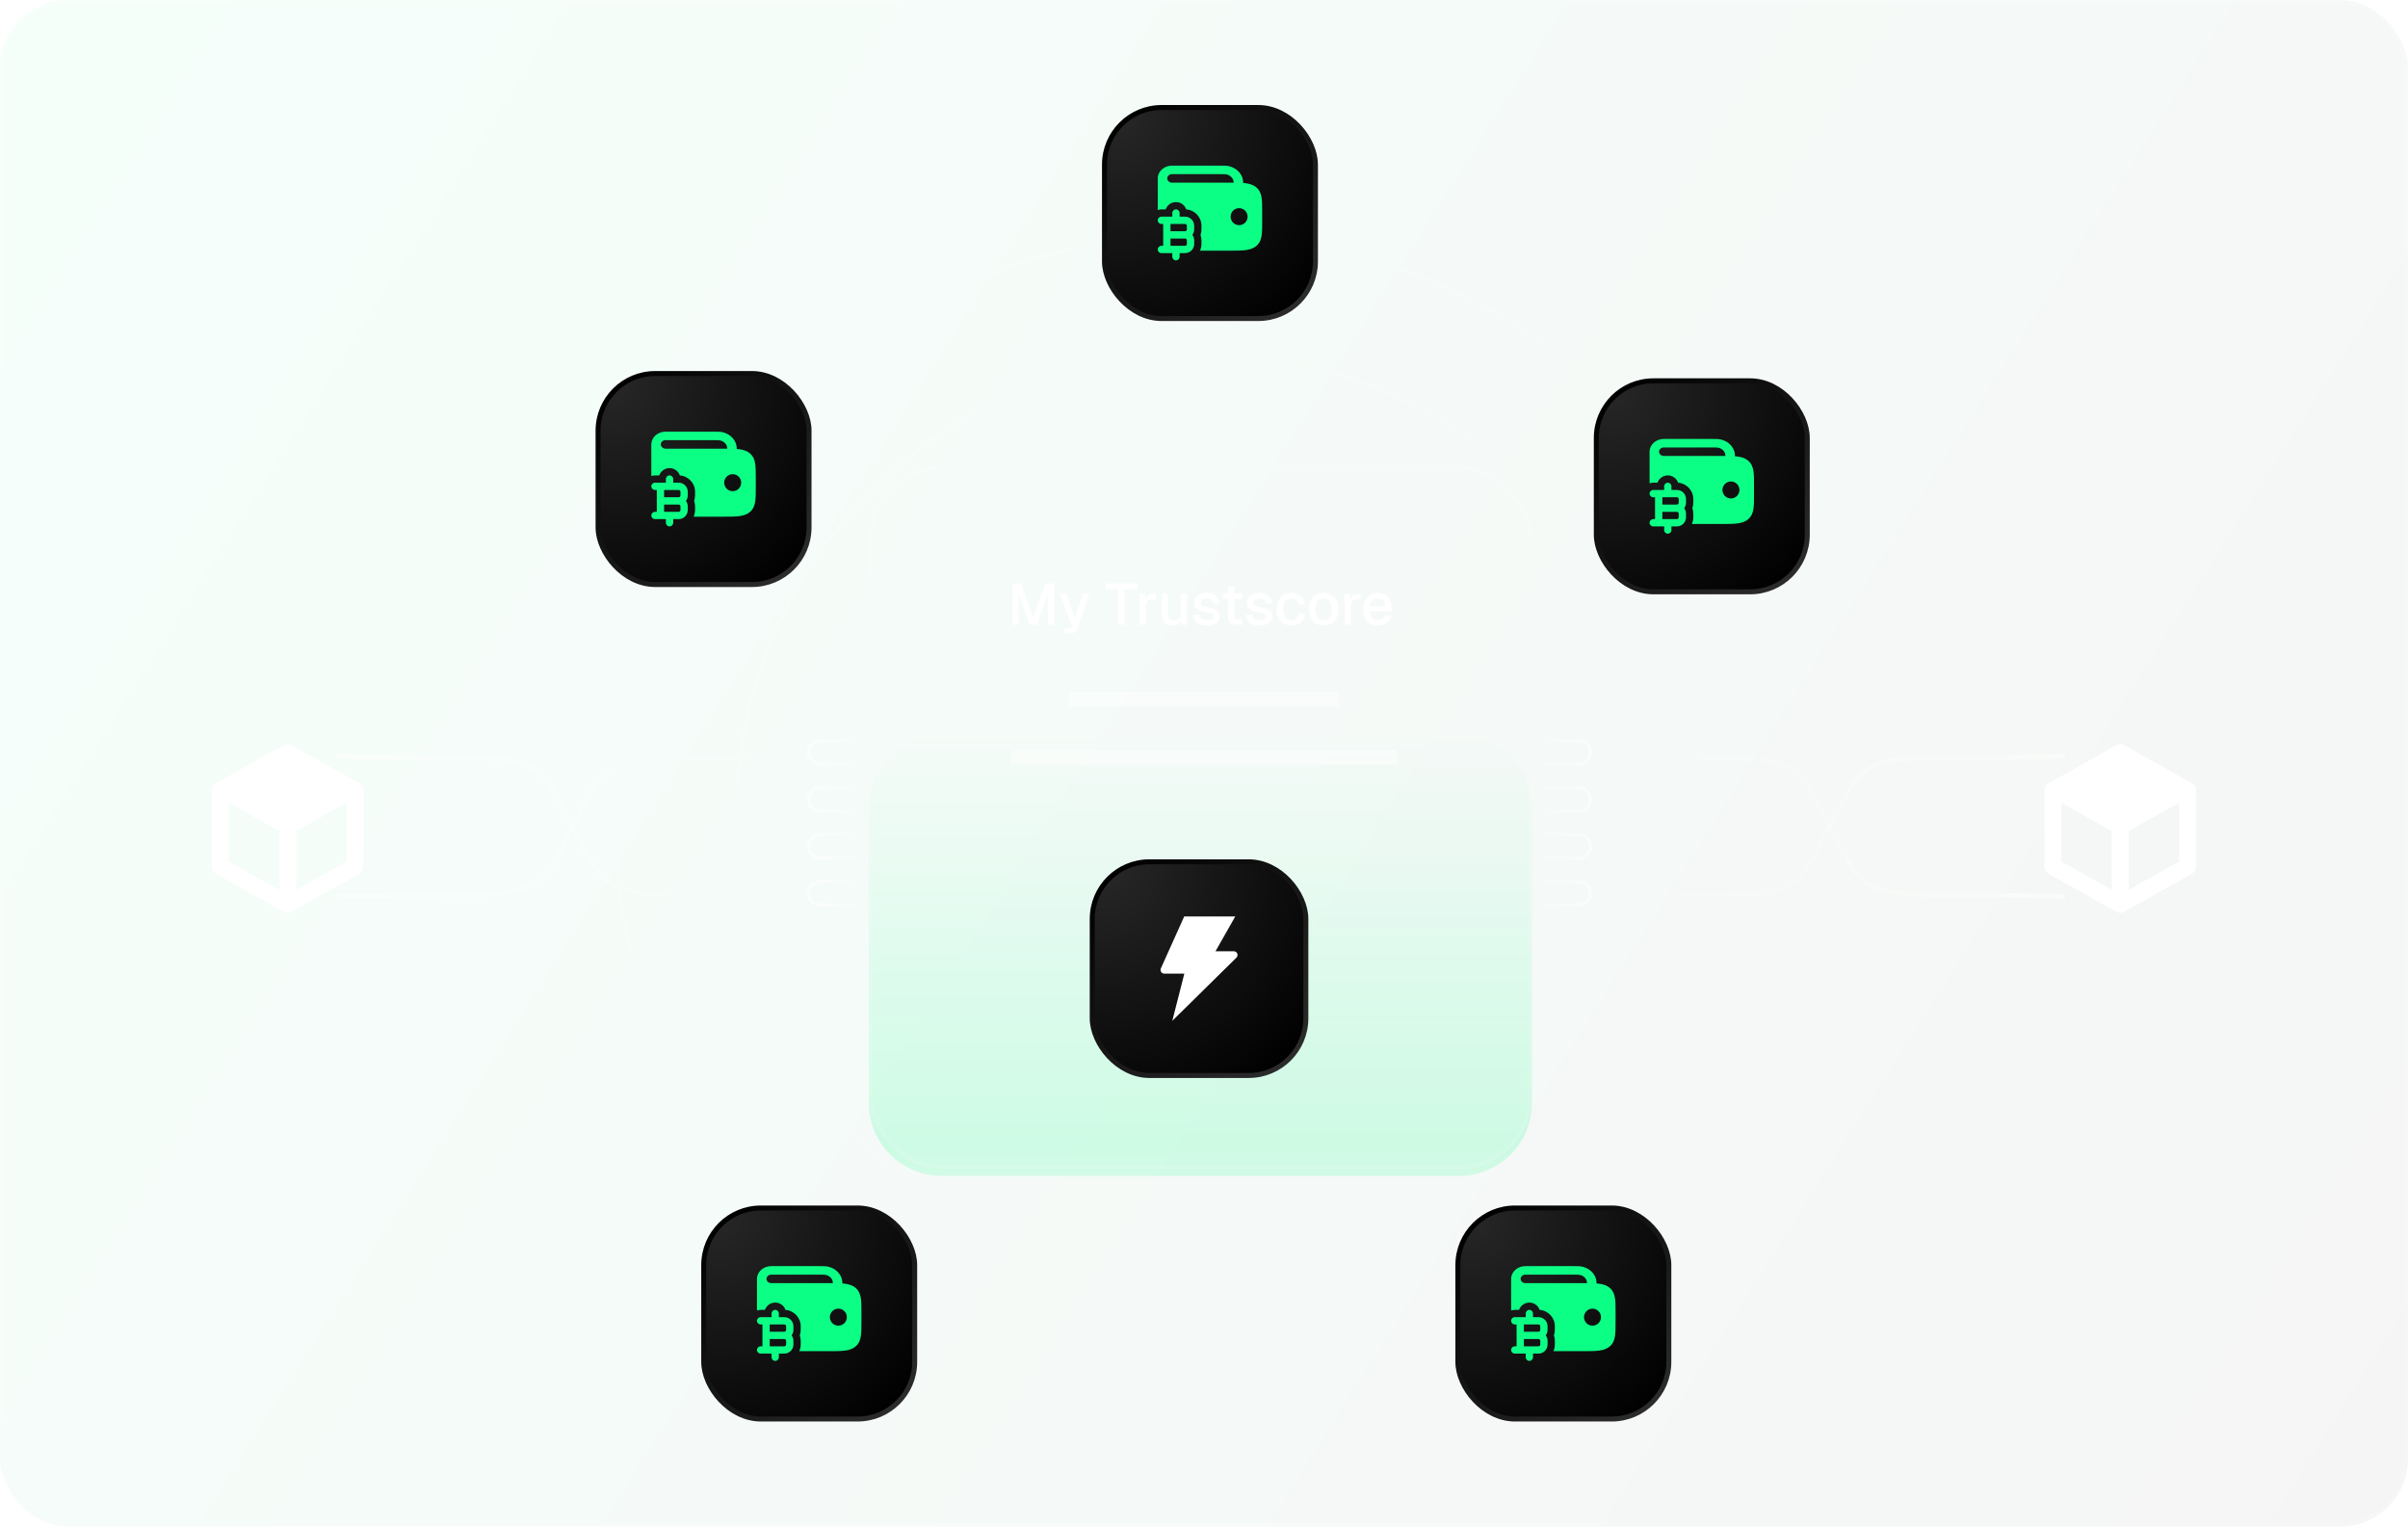 <svg width="568" height="360" viewBox="0 0 568 360" fill="none" xmlns="http://www.w3.org/2000/svg">
<rect width="568" height="360" rx="16" fill="url(#paint0_linear_2005_613)" fill-opacity="0.04"/>
<rect x="0.5" y="0.5" width="567" height="359" rx="15.5" stroke="white" stroke-opacity="0.1"/>
<g filter="url(#filter0_i_2005_613)">
<circle cx="283.57" cy="193.633" r="138.788" fill="white" fill-opacity="0.02"/>
</g>
<circle cx="283.57" cy="193.633" r="138.324" stroke="url(#paint1_linear_2005_613)" stroke-opacity="0.1" stroke-width="0.928"/>
<g filter="url(#filter1_i_2005_613)">
<circle cx="283.5" cy="193.5" r="110.5" fill="white" fill-opacity="0.02"/>
</g>
<circle cx="283.5" cy="193.5" r="110.036" stroke="url(#paint2_linear_2005_613)" stroke-opacity="0.1" stroke-width="0.928"/>
<path d="M204.938 190.625C204.938 181.133 212.633 173.438 222.126 173.438H344.156C353.648 173.438 361.343 181.133 361.343 190.625V260.116C361.343 269.608 353.648 277.303 344.156 277.303H286.872H222.126C212.633 277.303 204.938 269.608 204.938 260.116V190.625Z" fill="url(#paint3_linear_2005_613)" fill-opacity="0.18"/>
<rect x="204.938" y="109.845" width="156.405" height="165.858" rx="17.187" fill="white" fill-opacity="0.04"/>
<rect x="205.368" y="110.274" width="155.545" height="164.998" rx="16.758" stroke="white" stroke-opacity="0.1" stroke-width="0.859"/>
<rect x="257.636" y="203.242" width="50.39" height="50.39" rx="13.476" fill="url(#paint4_radial_2005_613)"/>
<rect x="257.636" y="203.242" width="50.39" height="50.39" rx="13.476" stroke="url(#paint5_linear_2005_613)" stroke-width="1.172"/>
<path d="M286.713 224.335H291.034C291.39 224.335 291.71 224.55 291.846 224.878C291.982 225.206 291.907 225.584 291.656 225.836L276.522 240.741L279.362 229.609H274.628C274.33 229.609 274.052 229.458 273.89 229.207C273.728 228.957 273.704 228.641 273.827 228.369L279.333 216.132H291.372L286.713 224.335Z" fill="white"/>
<rect x="376.538" y="89.806" width="49.765" height="49.765" rx="13.476" fill="url(#paint6_radial_2005_613)"/>
<rect x="376.538" y="89.806" width="49.765" height="49.765" rx="13.476" stroke="url(#paint7_linear_2005_613)" stroke-width="1.172"/>
<path fill-rule="evenodd" clip-rule="evenodd" d="M393.4 113.829C393.874 113.829 394.259 114.214 394.259 114.688V115.548H395.548C396.735 115.548 397.697 116.51 397.697 117.696V118.556C397.697 119.039 397.537 119.486 397.267 119.845C397.537 120.204 397.697 120.65 397.697 121.134V121.993C397.697 123.18 396.735 124.141 395.548 124.141H394.259V125.001C394.259 125.475 393.874 125.86 393.4 125.86C392.925 125.86 392.54 125.475 392.54 125.001V124.141H389.962C389.488 124.141 389.103 123.757 389.103 123.282C389.103 122.808 389.488 122.423 389.962 122.423H390.392L390.392 117.267H389.962C389.488 117.267 389.103 116.882 389.103 116.407C389.103 115.933 389.488 115.548 389.962 115.548H392.54V114.688C392.54 114.214 392.925 113.829 393.4 113.829ZM392.111 117.267V118.985H395.548C395.786 118.985 395.978 118.793 395.978 118.556V117.696C395.978 117.459 395.786 117.267 395.548 117.267H392.111ZM395.548 120.704H392.111L392.111 122.423H395.548C395.786 122.423 395.978 122.23 395.978 121.993V121.134C395.978 120.896 395.786 120.704 395.548 120.704Z" fill="#0CFF85"/>
<path d="M403.814 103.517C404.705 103.517 405.367 103.516 405.939 103.654C407.485 104.025 408.692 105.105 409.106 106.489C409.204 106.815 409.239 107.175 409.252 107.598C409.419 107.611 409.581 107.627 409.735 107.646C410.774 107.771 411.692 108.044 412.427 108.702C413.161 109.359 413.466 110.181 413.605 111.111C413.739 111.997 413.738 113.117 413.738 114.474V116.622C413.738 117.979 413.738 119.098 413.605 119.984C413.466 120.914 413.161 121.736 412.427 122.394C411.692 123.052 410.774 123.325 409.735 123.45C408.746 123.569 407.495 123.569 405.979 123.569H399.1C399.093 123.569 399.086 123.568 399.079 123.568C399.294 123.087 399.416 122.554 399.416 121.993V121.133C399.416 120.682 399.338 120.248 399.195 119.844C399.338 119.441 399.416 119.006 399.416 118.555V117.696C399.416 115.657 397.837 113.986 395.835 113.839C395.484 112.833 394.527 112.11 393.4 112.11C392.278 112.11 391.323 112.827 390.969 113.829H389.963C389.661 113.829 389.372 113.883 389.104 113.978V106.525C389.104 104.864 390.608 103.517 392.463 103.517H403.814ZM408.296 113.542C407.189 113.542 406.29 114.44 406.29 115.547C406.29 116.655 407.188 117.553 408.296 117.553C409.403 117.553 410.301 116.655 410.301 115.547C410.301 114.44 409.403 113.543 408.296 113.542ZM392.462 105.522C391.843 105.522 391.342 105.971 391.342 106.525C391.342 107.078 391.844 107.527 392.462 107.527H405.979C406.336 107.527 406.679 107.527 407.008 107.529C406.998 107.27 406.978 107.128 406.942 107.008C406.735 106.316 406.132 105.776 405.359 105.59C405.111 105.531 404.773 105.522 403.66 105.522H392.462Z" fill="#0CFF85"/>
<rect x="141.072" y="88.087" width="49.765" height="49.765" rx="13.476" fill="url(#paint8_radial_2005_613)"/>
<rect x="141.072" y="88.087" width="49.765" height="49.765" rx="13.476" stroke="url(#paint9_linear_2005_613)" stroke-width="1.172"/>
<path fill-rule="evenodd" clip-rule="evenodd" d="M157.934 112.11C158.408 112.11 158.793 112.495 158.793 112.97V113.829H160.082C161.269 113.829 162.23 114.791 162.23 115.977V116.837C162.23 117.321 162.071 117.767 161.801 118.126C162.071 118.485 162.23 118.931 162.23 119.415V120.274C162.23 121.461 161.269 122.423 160.082 122.423H158.793V123.282C158.793 123.757 158.408 124.141 157.934 124.141C157.459 124.141 157.074 123.757 157.074 123.282V122.423H154.496C154.021 122.423 153.637 122.038 153.637 121.563C153.637 121.089 154.021 120.704 154.496 120.704H154.926L154.926 115.548H154.496C154.021 115.548 153.637 115.163 153.637 114.688C153.637 114.214 154.021 113.829 154.496 113.829H157.074V112.97C157.074 112.495 157.459 112.11 157.934 112.11ZM156.645 115.548V117.267H160.082C160.319 117.267 160.512 117.074 160.512 116.837V115.977C160.512 115.74 160.319 115.548 160.082 115.548H156.645ZM160.082 118.985H156.645L156.645 120.704H160.082C160.319 120.704 160.512 120.512 160.512 120.274V119.415C160.512 119.178 160.319 118.985 160.082 118.985Z" fill="#0CFF85"/>
<path d="M168.348 101.798C169.239 101.798 169.9 101.798 170.473 101.935C172.019 102.306 173.226 103.386 173.64 104.77C173.738 105.097 173.773 105.456 173.786 105.879C173.953 105.893 174.114 105.909 174.269 105.927C175.308 106.052 176.226 106.325 176.96 106.983C177.695 107.641 177.999 108.462 178.139 109.392C178.272 110.278 178.272 111.398 178.272 112.755V114.903C178.272 116.26 178.272 117.379 178.139 118.265C177.999 119.195 177.695 120.018 176.96 120.675C176.226 121.333 175.308 121.606 174.269 121.731C173.279 121.85 172.028 121.85 170.512 121.85H163.633C163.626 121.85 163.62 121.849 163.613 121.849C163.828 121.368 163.95 120.835 163.95 120.274V119.415C163.95 118.964 163.872 118.529 163.729 118.125C163.872 117.722 163.95 117.287 163.95 116.836V115.977C163.95 113.938 162.37 112.267 160.369 112.121C160.018 111.114 159.06 110.391 157.934 110.391C156.812 110.391 155.856 111.109 155.502 112.11H154.497C154.195 112.11 153.906 112.164 153.637 112.259V104.806C153.637 103.145 155.141 101.798 156.997 101.798H168.348ZM172.83 111.824C171.722 111.824 170.825 112.721 170.825 113.829C170.825 114.936 171.722 115.834 172.83 115.834C173.937 115.834 174.834 114.936 174.834 113.829C174.834 112.721 173.937 111.824 172.83 111.824ZM156.996 103.803C156.377 103.803 155.875 104.252 155.875 104.806C155.876 105.36 156.377 105.808 156.996 105.808H170.512C170.87 105.808 171.213 105.808 171.542 105.81C171.531 105.551 171.512 105.409 171.476 105.29C171.269 104.598 170.666 104.057 169.893 103.872C169.644 103.812 169.307 103.803 168.194 103.803H156.996Z" fill="#0CFF85"/>
<rect x="260.524" y="25.353" width="49.765" height="49.765" rx="13.476" fill="url(#paint10_radial_2005_613)"/>
<rect x="260.524" y="25.353" width="49.765" height="49.765" rx="13.476" stroke="url(#paint11_linear_2005_613)" stroke-width="1.172"/>
<path fill-rule="evenodd" clip-rule="evenodd" d="M277.386 49.377C277.86 49.377 278.245 49.761 278.245 50.236V51.095H279.534C280.721 51.095 281.683 52.057 281.683 53.244V54.103C281.683 54.587 281.523 55.033 281.253 55.392C281.523 55.751 281.683 56.197 281.683 56.681V57.54C281.683 58.727 280.721 59.689 279.534 59.689H278.245V60.548C278.245 61.023 277.86 61.408 277.386 61.408C276.911 61.408 276.526 61.023 276.526 60.548V59.689H273.948C273.474 59.689 273.089 59.304 273.089 58.83C273.089 58.355 273.474 57.97 273.948 57.97H274.378L274.378 52.814H273.948C273.474 52.814 273.089 52.429 273.089 51.955C273.089 51.48 273.474 51.095 273.948 51.095H276.526V50.236C276.526 49.761 276.911 49.377 277.386 49.377ZM276.097 52.814V54.533H279.534C279.771 54.533 279.964 54.34 279.964 54.103V53.244C279.964 53.006 279.771 52.814 279.534 52.814H276.097ZM279.534 56.251H276.097L276.097 57.97H279.534C279.771 57.97 279.964 57.778 279.964 57.54V56.681C279.964 56.444 279.771 56.251 279.534 56.251Z" fill="#0CFF85"/>
<path d="M287.8 39.065C288.691 39.064 289.352 39.064 289.925 39.201C291.471 39.572 292.678 40.652 293.092 42.036C293.19 42.363 293.225 42.722 293.238 43.145C293.405 43.159 293.567 43.175 293.721 43.193C294.76 43.318 295.678 43.591 296.413 44.249C297.147 44.907 297.452 45.728 297.591 46.658C297.724 47.544 297.724 48.664 297.724 50.022V52.169C297.724 53.526 297.724 54.645 297.591 55.531C297.452 56.461 297.147 57.284 296.413 57.941C295.678 58.599 294.76 58.872 293.721 58.997C292.732 59.116 291.481 59.116 289.964 59.116H283.085C283.079 59.116 283.072 59.115 283.065 59.115C283.28 58.634 283.402 58.101 283.402 57.54V56.681C283.402 56.23 283.324 55.795 283.181 55.392C283.324 54.988 283.402 54.553 283.402 54.102V53.243C283.402 51.204 281.823 49.533 279.821 49.387C279.47 48.38 278.513 47.657 277.386 47.657C276.264 47.657 275.309 48.375 274.955 49.376H273.949C273.647 49.376 273.358 49.43 273.089 49.525V42.072C273.089 40.411 274.593 39.065 276.449 39.065H287.8ZM292.282 49.09C291.174 49.09 290.276 49.987 290.276 51.095C290.276 52.202 291.174 53.101 292.282 53.101C293.389 53.1 294.287 52.202 294.287 51.095C294.286 49.988 293.389 49.09 292.282 49.09ZM276.448 41.069C275.829 41.069 275.328 41.519 275.328 42.072C275.328 42.626 275.829 43.074 276.448 43.074H289.964C290.322 43.074 290.665 43.075 290.994 43.076C290.983 42.817 290.964 42.675 290.928 42.556C290.721 41.864 290.118 41.323 289.345 41.138C289.096 41.078 288.759 41.069 287.646 41.069H276.448Z" fill="#0CFF85"/>
<rect x="343.882" y="284.882" width="49.765" height="49.765" rx="13.476" fill="url(#paint12_radial_2005_613)"/>
<rect x="343.882" y="284.882" width="49.765" height="49.765" rx="13.476" stroke="url(#paint13_linear_2005_613)" stroke-width="1.172"/>
<path fill-rule="evenodd" clip-rule="evenodd" d="M360.744 308.905C361.219 308.905 361.603 309.29 361.603 309.765V310.624H362.893C364.079 310.624 365.041 311.586 365.041 312.772V313.632C365.041 314.115 364.881 314.562 364.611 314.921C364.881 315.28 365.041 315.726 365.041 316.21V317.069C365.041 318.256 364.079 319.218 362.893 319.218H361.603V320.077C361.603 320.552 361.219 320.936 360.744 320.936C360.269 320.936 359.885 320.552 359.885 320.077V319.218H357.307C356.832 319.218 356.447 318.833 356.447 318.358C356.447 317.884 356.832 317.499 357.307 317.499H357.736L357.736 312.343H357.307C356.832 312.343 356.447 311.958 356.447 311.483C356.447 311.009 356.832 310.624 357.307 310.624H359.885V309.765C359.885 309.29 360.269 308.905 360.744 308.905ZM359.455 312.343V314.061H362.893C363.13 314.061 363.322 313.869 363.322 313.632V312.772C363.322 312.535 363.13 312.343 362.893 312.343H359.455ZM362.893 315.78H359.455L359.455 317.499H362.893C363.13 317.499 363.322 317.307 363.322 317.069V316.21C363.322 315.973 363.13 315.78 362.893 315.78Z" fill="#0CFF85"/>
<path d="M371.159 298.593C372.049 298.593 372.711 298.593 373.284 298.73C374.829 299.101 376.036 300.181 376.451 301.565C376.548 301.892 376.584 302.251 376.596 302.674C376.763 302.688 376.925 302.704 377.08 302.722C378.118 302.847 379.036 303.12 379.771 303.778C380.505 304.436 380.81 305.257 380.95 306.187C381.083 307.073 381.083 308.193 381.083 309.55V311.698C381.083 313.055 381.083 314.174 380.95 315.06C380.81 315.99 380.506 316.812 379.771 317.47C379.036 318.128 378.118 318.401 377.08 318.526C376.09 318.645 374.839 318.645 373.323 318.645H366.444C366.437 318.645 366.43 318.644 366.423 318.644C366.638 318.163 366.76 317.63 366.76 317.069V316.209C366.76 315.759 366.682 315.324 366.54 314.92C366.682 314.517 366.76 314.082 366.76 313.631V312.772C366.76 310.733 365.181 309.062 363.179 308.916C362.828 307.909 361.871 307.186 360.745 307.186C359.622 307.186 358.667 307.904 358.313 308.905H357.307C357.006 308.905 356.717 308.959 356.448 309.054V301.601C356.448 299.94 357.952 298.593 359.807 298.593H371.159ZM375.64 308.619C374.533 308.619 373.634 309.516 373.634 310.624C373.634 311.731 374.533 312.629 375.64 312.629C376.747 312.629 377.645 311.731 377.645 310.624C377.645 309.516 376.747 308.619 375.64 308.619ZM359.806 300.598C359.188 300.598 358.686 301.047 358.686 301.601C358.686 302.155 359.188 302.603 359.806 302.603H373.323C373.681 302.603 374.024 302.603 374.352 302.605C374.342 302.346 374.322 302.204 374.287 302.084C374.08 301.393 373.476 300.852 372.704 300.667C372.455 300.607 372.117 300.598 371.004 300.598H359.806Z" fill="#0CFF85"/>
<rect x="165.993" y="284.882" width="49.765" height="49.765" rx="13.476" fill="url(#paint14_radial_2005_613)"/>
<rect x="165.993" y="284.882" width="49.765" height="49.765" rx="13.476" stroke="url(#paint15_linear_2005_613)" stroke-width="1.172"/>
<path fill-rule="evenodd" clip-rule="evenodd" d="M182.855 308.905C183.33 308.905 183.715 309.29 183.715 309.765V310.624H185.004C186.19 310.624 187.152 311.586 187.152 312.772V313.632C187.152 314.115 186.992 314.562 186.723 314.921C186.992 315.28 187.152 315.726 187.152 316.21V317.069C187.152 318.256 186.19 319.218 185.004 319.218H183.715V320.077C183.715 320.552 183.33 320.936 182.855 320.936C182.381 320.936 181.996 320.552 181.996 320.077V319.218H179.418C178.943 319.218 178.559 318.833 178.559 318.358C178.559 317.884 178.943 317.499 179.418 317.499H179.848L179.848 312.343H179.418C178.943 312.343 178.559 311.958 178.559 311.483C178.559 311.009 178.943 310.624 179.418 310.624H181.996V309.765C181.996 309.29 182.381 308.905 182.855 308.905ZM181.566 312.343V314.061H185.004C185.241 314.061 185.434 313.869 185.434 313.632V312.772C185.434 312.535 185.241 312.343 185.004 312.343H181.566ZM185.004 315.78H181.566L181.566 317.499H185.004C185.241 317.499 185.434 317.307 185.434 317.069V316.21C185.434 315.973 185.241 315.78 185.004 315.78Z" fill="#0CFF85"/>
<path d="M193.27 298.593C194.161 298.593 194.822 298.593 195.395 298.73C196.94 299.101 198.148 300.181 198.562 301.565C198.66 301.892 198.695 302.251 198.708 302.674C198.875 302.688 199.036 302.704 199.191 302.722C200.23 302.847 201.148 303.12 201.882 303.778C202.617 304.436 202.921 305.257 203.061 306.187C203.194 307.073 203.194 308.193 203.194 309.55V311.698C203.194 313.055 203.194 314.174 203.061 315.06C202.921 315.99 202.617 316.812 201.882 317.47C201.148 318.128 200.23 318.401 199.191 318.526C198.201 318.645 196.95 318.645 195.434 318.645H188.555C188.548 318.645 188.541 318.644 188.535 318.644C188.75 318.163 188.872 317.63 188.872 317.069V316.209C188.872 315.759 188.794 315.324 188.651 314.92C188.794 314.517 188.872 314.082 188.872 313.631V312.772C188.871 310.733 187.292 309.062 185.291 308.916C184.94 307.909 183.982 307.186 182.856 307.186C181.734 307.186 180.778 307.904 180.424 308.905H179.418C179.117 308.905 178.828 308.959 178.559 309.054V301.601C178.559 299.94 180.063 298.593 181.918 298.593H193.27ZM197.751 308.619C196.644 308.619 195.746 309.516 195.746 310.624C195.746 311.731 196.644 312.629 197.751 312.629C198.859 312.629 199.756 311.731 199.756 310.624C199.756 309.516 198.859 308.619 197.751 308.619ZM181.917 300.598C181.299 300.598 180.797 301.047 180.797 301.601C180.798 302.155 181.299 302.603 181.917 302.603H195.434C195.792 302.603 196.135 302.603 196.463 302.605C196.453 302.346 196.434 302.204 196.398 302.084C196.191 301.393 195.588 300.852 194.815 300.667C194.566 300.607 194.229 300.598 193.116 300.598H181.917Z" fill="#0CFF85"/>
<path d="M190.725 210.65C190.725 209.123 191.963 207.885 193.49 207.885L204.159 207.885L204.159 213.416L193.49 213.416C191.963 213.416 190.725 212.178 190.725 210.65Z" stroke="url(#paint16_linear_2005_613)" stroke-width="0.79"/>
<path d="M190.725 199.586C190.725 198.059 191.963 196.821 193.49 196.821L204.159 196.821L204.159 202.352L193.49 202.352C191.963 202.352 190.725 201.114 190.725 199.586Z" stroke="url(#paint17_linear_2005_613)" stroke-width="0.79"/>
<path d="M190.725 188.522C190.725 186.994 191.963 185.756 193.49 185.756L204.159 185.756L204.159 191.288L193.49 191.288C191.963 191.288 190.725 190.05 190.725 188.522Z" stroke="url(#paint18_linear_2005_613)" stroke-width="0.79"/>
<path d="M190.725 177.458C190.725 175.93 191.963 174.692 193.49 174.692L204.159 174.692L204.159 180.224L193.49 180.224C191.963 180.224 190.725 178.986 190.725 177.458Z" stroke="url(#paint19_linear_2005_613)" stroke-width="0.79"/>
<path d="M375.173 210.65C375.173 209.123 373.935 207.885 372.407 207.885L361.738 207.885L361.738 213.416L372.407 213.416C373.935 213.416 375.173 212.178 375.173 210.65Z" stroke="url(#paint20_linear_2005_613)" stroke-width="0.79"/>
<path d="M375.173 199.586C375.173 198.059 373.935 196.821 372.407 196.821L361.738 196.821L361.738 202.352L372.407 202.352C373.935 202.352 375.173 201.114 375.173 199.586Z" stroke="url(#paint21_linear_2005_613)" stroke-width="0.79"/>
<path d="M375.173 188.522C375.173 186.994 373.935 185.756 372.407 185.756L361.738 185.756L361.738 191.288L372.407 191.288C373.935 191.288 375.173 190.05 375.173 188.522Z" stroke="url(#paint22_linear_2005_613)" stroke-width="0.79"/>
<path d="M375.173 177.458C375.173 175.93 373.935 174.692 372.407 174.692L361.738 174.692L361.738 180.224L372.407 180.224C373.935 180.224 375.173 178.986 375.173 177.458Z" stroke="url(#paint23_linear_2005_613)" stroke-width="0.79"/>
<path d="M487.16 178.895C475.751 179.28 467.192 179.232 460.637 179.244C454.065 179.256 449.551 179.329 446.175 179.944C442.837 180.551 440.652 181.681 438.718 183.799C436.751 185.955 435.027 189.153 432.679 193.973L432.188 193.733L432.668 193.994L431.43 196.282L430.579 198.013C428.642 201.9 427.044 204.712 425.212 206.718C423.086 209.048 420.664 210.276 417.132 210.918C413.638 211.554 409.017 211.625 402.474 211.637C395.913 211.649 387.374 211.6 375.986 211.985L375.949 210.872C387.358 210.486 395.916 210.535 402.471 210.523C409.044 210.511 413.557 210.437 416.933 209.823C420.271 209.215 422.457 208.086 424.39 205.967C426.357 203.812 428.082 200.614 430.429 195.793L430.434 195.783L430.44 195.773L431.681 193.477C434.016 188.683 435.805 185.341 437.896 183.049C440.022 180.719 442.444 179.491 445.976 178.848C449.47 178.212 454.091 178.141 460.634 178.129C467.195 178.117 475.735 178.166 487.123 177.782L487.16 178.895Z" fill="url(#paint24_linear_2005_613)" fill-opacity="0.4"/>
<path d="M487.16 210.874C475.751 210.488 467.192 210.537 460.637 210.525C454.065 210.513 449.551 210.439 446.175 209.825C442.837 209.217 440.651 208.088 438.718 205.969C436.751 203.814 435.027 200.616 432.679 195.795L432.188 196.036L432.668 195.775L431.43 193.487L430.579 191.755C428.642 187.869 427.043 185.057 425.212 183.05C423.086 180.72 420.664 179.493 417.132 178.85C413.638 178.214 409.017 178.143 402.474 178.131C395.913 178.119 387.374 178.168 375.986 177.784L375.949 178.897C387.358 179.282 395.916 179.234 402.471 179.246C409.044 179.258 413.557 179.331 416.933 179.946C420.271 180.553 422.457 181.683 424.39 183.801C426.357 185.957 428.082 189.155 430.429 193.975L430.434 193.986L430.44 193.996L431.681 196.292C434.016 201.086 435.805 204.427 437.896 206.719C440.022 209.049 442.444 210.277 445.976 210.92C449.47 211.556 454.092 211.627 460.634 211.639C467.195 211.651 475.735 211.602 487.123 211.987L487.16 210.874Z" fill="url(#paint25_linear_2005_613)" fill-opacity="0.4"/>
<path d="M79.471 178.895C90.88 179.28 99.438 179.232 105.993 179.244C112.566 179.256 117.079 179.329 120.455 179.944C123.793 180.551 125.979 181.681 127.912 183.799C129.879 185.955 131.604 189.153 133.951 193.973L134.442 193.733L133.962 193.994L135.2 196.282L136.052 198.013C137.988 201.9 139.587 204.712 141.418 206.718C143.544 209.048 145.966 210.276 149.498 210.918C152.992 211.554 157.613 211.625 164.156 211.637C170.717 211.649 179.257 211.6 190.645 211.985L190.682 210.872C179.273 210.486 170.714 210.535 164.159 210.523C157.587 210.511 153.073 210.437 149.697 209.823C146.359 209.215 144.173 208.086 142.24 205.967C140.273 203.812 138.549 200.614 136.201 195.793L136.196 195.783L136.19 195.773L134.949 193.477C132.614 188.683 130.826 185.341 128.734 183.049C126.608 180.719 124.187 179.491 120.654 178.848C117.16 178.212 112.539 178.141 105.996 178.129C99.435 178.117 90.895 178.166 79.508 177.782L79.471 178.895Z" fill="url(#paint26_linear_2005_613)" fill-opacity="0.4"/>
<path d="M79.471 210.874C90.88 210.488 99.438 210.537 105.993 210.525C112.566 210.513 117.079 210.439 120.455 209.825C123.793 209.217 125.979 208.088 127.912 205.969C129.879 203.814 131.604 200.616 133.951 195.795L134.442 196.036L133.962 195.775L135.2 193.487L136.052 191.755C137.988 187.869 139.587 185.057 141.418 183.05C143.544 180.72 145.966 179.493 149.498 178.85C152.992 178.214 157.613 178.143 164.156 178.131C170.717 178.119 179.257 178.168 190.645 177.784L190.682 178.897C179.273 179.282 170.714 179.234 164.159 179.246C157.587 179.258 153.073 179.331 149.697 179.946C146.359 180.553 144.173 181.683 142.24 183.801C140.273 185.957 138.549 189.155 136.201 193.975L136.196 193.986L136.19 193.996L134.949 196.292C132.614 201.086 130.826 204.427 128.734 206.719C126.608 209.049 124.187 210.277 120.654 210.92C117.16 211.556 112.539 211.627 105.996 211.639C99.435 211.651 90.895 211.602 79.508 211.987L79.471 210.874Z" fill="url(#paint27_linear_2005_613)" fill-opacity="0.4"/>
<path d="M238.777 147.344V137.582H240.812L243.713 145.598L246.614 137.582H248.649V147.344H247.164V140.194L244.538 147.33H242.888L240.262 140.194V147.344H238.777ZM251.136 149.407V148.21H252.03C252.277 148.21 252.461 148.174 252.58 148.1C252.699 148.027 252.791 147.903 252.855 147.729L253.089 147.124H252.635L249.995 140.029H251.535L253.542 145.777L255.454 140.029H257.007L254.092 148.197C253.946 148.618 253.726 148.925 253.432 149.118C253.148 149.31 252.75 149.407 252.236 149.407H251.136ZM263.798 147.344V138.943H260.801V137.582H268.281V138.943H265.283V147.344H263.798ZM268.824 147.344V140.029H270.158L270.199 141.418C270.337 140.941 270.547 140.593 270.832 140.373C271.125 140.144 271.496 140.029 271.945 140.029H272.647V141.336H271.945C271.386 141.336 270.969 141.473 270.694 141.748C270.419 142.023 270.282 142.449 270.282 143.027V147.344H268.824ZM276.4 147.509C275.658 147.509 275.071 147.266 274.64 146.78C274.209 146.295 273.994 145.612 273.994 144.732V140.029H275.451V144.361C275.451 145.021 275.566 145.506 275.795 145.818C276.024 146.13 276.372 146.285 276.84 146.285C277.372 146.285 277.784 146.116 278.077 145.777C278.38 145.428 278.531 144.943 278.531 144.319V140.029H279.989V147.344H278.627L278.614 146.148C278.22 147.055 277.482 147.509 276.4 147.509ZM284.735 147.509C283.671 147.509 282.874 147.28 282.342 146.822C281.811 146.354 281.517 145.758 281.462 145.034L282.961 144.966C283.025 145.369 283.19 145.69 283.456 145.928C283.722 146.166 284.148 146.285 284.735 146.285C285.193 146.285 285.541 146.212 285.78 146.066C286.027 145.919 286.151 145.685 286.151 145.364C286.151 145.181 286.11 145.03 286.027 144.911C285.945 144.791 285.784 144.691 285.546 144.608C285.308 144.516 284.955 144.429 284.487 144.347C283.772 144.209 283.213 144.049 282.81 143.866C282.416 143.673 282.136 143.439 281.971 143.164C281.806 142.88 281.724 142.536 281.724 142.133C281.724 141.473 281.976 140.932 282.48 140.511C282.984 140.08 283.713 139.864 284.666 139.864C285.335 139.864 285.885 139.979 286.316 140.208C286.747 140.428 287.072 140.721 287.292 141.088C287.512 141.455 287.645 141.849 287.691 142.271L286.192 142.353C286.165 142.005 286.032 141.707 285.794 141.459C285.564 141.212 285.179 141.088 284.639 141.088C284.162 141.088 283.809 141.18 283.58 141.363C283.351 141.546 283.236 141.785 283.236 142.078C283.236 142.399 283.341 142.642 283.552 142.807C283.772 142.963 284.18 143.086 284.776 143.178C285.519 143.297 286.096 143.453 286.509 143.646C286.93 143.829 287.228 144.063 287.402 144.347C287.576 144.622 287.663 144.956 287.663 145.351C287.663 146.038 287.393 146.57 286.852 146.945C286.311 147.321 285.606 147.509 284.735 147.509ZM291.703 147.344C291.007 147.344 290.493 147.188 290.163 146.877C289.833 146.556 289.668 146.052 289.668 145.364V141.226H288.555V140.029H289.668V138.311H291.126V140.029H293.065V141.226H291.126V145.254C291.126 145.593 291.199 145.827 291.346 145.956C291.493 146.084 291.717 146.148 292.02 146.148H293.065V147.344H291.703ZM297.155 147.509C296.092 147.509 295.294 147.28 294.763 146.822C294.231 146.354 293.938 145.758 293.883 145.034L295.382 144.966C295.446 145.369 295.611 145.69 295.877 145.928C296.142 146.166 296.569 146.285 297.155 146.285C297.614 146.285 297.962 146.212 298.2 146.066C298.448 145.919 298.572 145.685 298.572 145.364C298.572 145.181 298.53 145.03 298.448 144.911C298.365 144.791 298.205 144.691 297.967 144.608C297.728 144.516 297.375 144.429 296.908 144.347C296.193 144.209 295.634 144.049 295.23 143.866C294.836 143.673 294.557 143.439 294.392 143.164C294.227 142.88 294.144 142.536 294.144 142.133C294.144 141.473 294.396 140.932 294.9 140.511C295.404 140.08 296.133 139.864 297.087 139.864C297.756 139.864 298.306 139.979 298.737 140.208C299.167 140.428 299.493 140.721 299.713 141.088C299.933 141.455 300.066 141.849 300.112 142.271L298.613 142.353C298.585 142.005 298.452 141.707 298.214 141.459C297.985 141.212 297.6 141.088 297.059 141.088C296.582 141.088 296.229 141.18 296 141.363C295.771 141.546 295.657 141.785 295.657 142.078C295.657 142.399 295.762 142.642 295.973 142.807C296.193 142.963 296.601 143.086 297.197 143.178C297.939 143.297 298.517 143.453 298.929 143.646C299.351 143.829 299.649 144.063 299.823 144.347C299.997 144.622 300.084 144.956 300.084 145.351C300.084 146.038 299.814 146.57 299.273 146.945C298.732 147.321 298.026 147.509 297.155 147.509ZM304.599 147.509C303.902 147.509 303.292 147.353 302.77 147.042C302.247 146.721 301.844 146.276 301.56 145.708C301.276 145.131 301.134 144.457 301.134 143.687C301.134 142.917 301.276 142.248 301.56 141.679C301.844 141.102 302.247 140.657 302.77 140.346C303.292 140.025 303.902 139.864 304.599 139.864C305.488 139.864 306.226 140.098 306.812 140.566C307.399 141.024 307.752 141.675 307.871 142.518L306.345 142.601C306.272 142.124 306.079 141.762 305.767 141.514C305.456 141.258 305.066 141.129 304.599 141.129C303.985 141.129 303.503 141.358 303.155 141.817C302.816 142.266 302.646 142.889 302.646 143.687C302.646 144.493 302.816 145.121 303.155 145.571C303.503 146.02 303.985 146.244 304.599 146.244C305.066 146.244 305.456 146.116 305.767 145.859C306.079 145.593 306.272 145.195 306.345 144.663L307.871 144.746C307.752 145.589 307.399 146.263 306.812 146.767C306.235 147.262 305.497 147.509 304.599 147.509ZM312.212 147.509C311.515 147.509 310.906 147.353 310.383 147.042C309.861 146.721 309.458 146.276 309.173 145.708C308.889 145.14 308.747 144.466 308.747 143.687C308.747 142.908 308.889 142.234 309.173 141.666C309.458 141.097 309.861 140.657 310.383 140.346C310.906 140.025 311.515 139.864 312.212 139.864C312.909 139.864 313.518 140.025 314.041 140.346C314.563 140.657 314.967 141.097 315.251 141.666C315.535 142.234 315.677 142.908 315.677 143.687C315.677 144.466 315.535 145.14 315.251 145.708C314.967 146.276 314.563 146.721 314.041 147.042C313.518 147.353 312.909 147.509 312.212 147.509ZM312.212 146.244C312.835 146.244 313.317 146.02 313.656 145.571C313.995 145.121 314.165 144.493 314.165 143.687C314.165 142.889 313.995 142.266 313.656 141.817C313.317 141.358 312.835 141.129 312.212 141.129C311.598 141.129 311.117 141.358 310.768 141.817C310.429 142.266 310.26 142.889 310.26 143.687C310.26 144.493 310.429 145.121 310.768 145.571C311.117 146.02 311.598 146.244 312.212 146.244ZM317.15 147.344V140.029H318.484L318.525 141.418C318.663 140.941 318.873 140.593 319.158 140.373C319.451 140.144 319.822 140.029 320.271 140.029H320.973V141.336H320.271C319.712 141.336 319.295 141.473 319.02 141.748C318.745 142.023 318.608 142.449 318.608 143.027V147.344H317.15ZM325.022 147.509C324.307 147.509 323.688 147.353 323.166 147.042C322.653 146.721 322.254 146.276 321.97 145.708C321.695 145.131 321.557 144.457 321.557 143.687C321.557 142.917 321.695 142.248 321.97 141.679C322.254 141.102 322.653 140.657 323.166 140.346C323.679 140.025 324.284 139.864 324.981 139.864C325.641 139.864 326.223 140.02 326.727 140.332C327.231 140.634 327.621 141.074 327.896 141.652C328.18 142.229 328.322 142.926 328.322 143.742V144.113H323.07C323.106 144.828 323.294 145.364 323.633 145.722C323.982 146.079 324.449 146.258 325.036 146.258C325.467 146.258 325.82 146.162 326.095 145.969C326.379 145.768 326.58 145.493 326.7 145.144L328.212 145.241C328.02 145.928 327.639 146.478 327.071 146.89C326.512 147.303 325.829 147.509 325.022 147.509ZM323.07 143.013H326.782C326.736 142.362 326.548 141.881 326.218 141.569C325.888 141.258 325.476 141.102 324.981 141.102C324.458 141.102 324.028 141.267 323.688 141.597C323.358 141.918 323.152 142.39 323.07 143.013Z" fill="white"/>
<line x1="252.203" y1="164.844" x2="315.796" y2="164.844" stroke="white" stroke-opacity="0.4" stroke-width="3.437"/>
<line x1="238.454" y1="178.594" x2="329.546" y2="178.594" stroke="white" stroke-opacity="0.4" stroke-width="3.437"/>
<path d="M67.119 175.648C67.585 175.386 68.154 175.386 68.62 175.648L84.948 184.833C85.43 185.104 85.728 185.614 85.728 186.167C85.728 186.72 85.43 187.23 84.948 187.501L68.62 196.686C68.154 196.948 67.585 196.948 67.119 196.686L50.791 187.501C50.309 187.23 50.011 186.72 50.011 186.167C50.011 185.614 50.309 185.104 50.791 184.833L67.119 175.648Z" fill="white"/>
<path fill-rule="evenodd" clip-rule="evenodd" d="M53.979 203.177V186.479H50.01V204.337C50.01 205.054 50.397 205.715 51.022 206.067L66.896 214.996C67.5 215.336 68.238 215.336 68.842 214.996L84.716 206.067C85.341 205.715 85.728 205.054 85.728 204.337V186.479H81.759V203.177L69.853 209.874V195.408H65.885V209.874L53.979 203.177Z" fill="white"/>
<path d="M499.38 175.648C499.846 175.386 500.415 175.386 500.881 175.648L517.209 184.833C517.691 185.104 517.989 185.614 517.989 186.167C517.989 186.72 517.691 187.23 517.209 187.501L500.881 196.686C500.415 196.948 499.846 196.948 499.38 196.686L483.052 187.501C482.57 187.23 482.272 186.72 482.272 186.167C482.272 185.614 482.57 185.104 483.052 184.833L499.38 175.648Z" fill="white"/>
<path fill-rule="evenodd" clip-rule="evenodd" d="M486.24 203.177V186.479H482.271V204.337C482.271 205.054 482.658 205.715 483.283 206.067L499.157 214.996C499.761 215.336 500.499 215.336 501.103 214.996L516.977 206.067C517.602 205.715 517.989 205.054 517.989 204.337V186.479H514.02V203.177L502.114 209.874V195.408H498.146V209.874L486.24 203.177Z" fill="white"/>
<defs>
<filter id="filter0_i_2005_613" x="144.783" y="54.845" width="283.144" height="283.144" filterUnits="userSpaceOnUse" color-interpolation-filters="sRGB">
<feFlood flood-opacity="0" result="BackgroundImageFix"/>
<feBlend mode="normal" in="SourceGraphic" in2="BackgroundImageFix" result="shape"/>
<feColorMatrix in="SourceAlpha" type="matrix" values="0 0 0 0 0 0 0 0 0 0 0 0 0 0 0 0 0 0 127 0" result="hardAlpha"/>
<feOffset dx="5.569" dy="5.569"/>
<feGaussianBlur stdDeviation="7.425"/>
<feComposite in2="hardAlpha" operator="arithmetic" k2="-1" k3="1"/>
<feColorMatrix type="matrix" values="0 0 0 0 1 0 0 0 0 1 0 0 0 0 1 0 0 0 0.03 0"/>
<feBlend mode="normal" in2="shape" result="effect1_innerShadow_2005_613"/>
</filter>
<filter id="filter1_i_2005_613" x="173" y="83" width="226.569" height="226.569" filterUnits="userSpaceOnUse" color-interpolation-filters="sRGB">
<feFlood flood-opacity="0" result="BackgroundImageFix"/>
<feBlend mode="normal" in="SourceGraphic" in2="BackgroundImageFix" result="shape"/>
<feColorMatrix in="SourceAlpha" type="matrix" values="0 0 0 0 0 0 0 0 0 0 0 0 0 0 0 0 0 0 127 0" result="hardAlpha"/>
<feOffset dx="5.569" dy="5.569"/>
<feGaussianBlur stdDeviation="7.425"/>
<feComposite in2="hardAlpha" operator="arithmetic" k2="-1" k3="1"/>
<feColorMatrix type="matrix" values="0 0 0 0 1 0 0 0 0 1 0 0 0 0 1 0 0 0 0.03 0"/>
<feBlend mode="normal" in2="shape" result="effect1_innerShadow_2005_613"/>
</filter>
<linearGradient id="paint0_linear_2005_613" x1="0.421" y1="0.223" x2="572.136" y2="362.966" gradientUnits="userSpaceOnUse">
<stop stop-color="#0CFF85"/>
<stop offset="1"/>
</linearGradient>
<linearGradient id="paint1_linear_2005_613" x1="137.804" y1="79.945" x2="410.546" y2="297.871" gradientUnits="userSpaceOnUse">
<stop stop-color="white"/>
<stop offset="1" stop-color="white" stop-opacity="0"/>
</linearGradient>
<linearGradient id="paint2_linear_2005_613" x1="167.443" y1="102.984" x2="384.596" y2="276.493" gradientUnits="userSpaceOnUse">
<stop stop-color="white"/>
<stop offset="1" stop-color="white" stop-opacity="0"/>
</linearGradient>
<linearGradient id="paint3_linear_2005_613" x1="283.141" y1="173.437" x2="283.141" y2="324.834" gradientUnits="userSpaceOnUse">
<stop stop-color="#0CFF85" stop-opacity="0"/>
<stop offset="0.637" stop-color="#0CFF85"/>
<stop offset="1" stop-color="#0CFF85" stop-opacity="0"/>
</linearGradient>
<radialGradient id="paint4_radial_2005_613" cx="0" cy="0" r="1" gradientUnits="userSpaceOnUse" gradientTransform="translate(261.152 205.586) rotate(46.154) scale(61.746)">
<stop stop-color="#272727"/>
<stop offset="1"/>
</radialGradient>
<linearGradient id="paint5_linear_2005_613" x1="261.738" y1="205.586" x2="303.339" y2="254.218" gradientUnits="userSpaceOnUse">
<stop/>
<stop offset="1" stop-color="#2D2D2D"/>
</linearGradient>
<radialGradient id="paint6_radial_2005_613" cx="0" cy="0" r="1" gradientUnits="userSpaceOnUse" gradientTransform="translate(380.004 92.114) rotate(46.154) scale(60.997)">
<stop stop-color="#272727"/>
<stop offset="1"/>
</radialGradient>
<linearGradient id="paint7_linear_2005_613" x1="380.583" y1="92.114" x2="421.68" y2="140.157" gradientUnits="userSpaceOnUse">
<stop/>
<stop offset="1" stop-color="#2D2D2D"/>
</linearGradient>
<radialGradient id="paint8_radial_2005_613" cx="0" cy="0" r="1" gradientUnits="userSpaceOnUse" gradientTransform="translate(144.538 90.395) rotate(46.154) scale(60.997)">
<stop stop-color="#272727"/>
<stop offset="1"/>
</radialGradient>
<linearGradient id="paint9_linear_2005_613" x1="145.116" y1="90.395" x2="186.213" y2="138.438" gradientUnits="userSpaceOnUse">
<stop/>
<stop offset="1" stop-color="#2D2D2D"/>
</linearGradient>
<radialGradient id="paint10_radial_2005_613" cx="0" cy="0" r="1" gradientUnits="userSpaceOnUse" gradientTransform="translate(263.99 27.661) rotate(46.154) scale(60.997)">
<stop stop-color="#272727"/>
<stop offset="1"/>
</radialGradient>
<linearGradient id="paint11_linear_2005_613" x1="264.568" y1="27.661" x2="305.665" y2="75.704" gradientUnits="userSpaceOnUse">
<stop/>
<stop offset="1" stop-color="#2D2D2D"/>
</linearGradient>
<radialGradient id="paint12_radial_2005_613" cx="0" cy="0" r="1" gradientUnits="userSpaceOnUse" gradientTransform="translate(347.348 287.19) rotate(46.154) scale(60.997)">
<stop stop-color="#272727"/>
<stop offset="1"/>
</radialGradient>
<linearGradient id="paint13_linear_2005_613" x1="347.927" y1="287.19" x2="389.024" y2="335.233" gradientUnits="userSpaceOnUse">
<stop/>
<stop offset="1" stop-color="#2D2D2D"/>
</linearGradient>
<radialGradient id="paint14_radial_2005_613" cx="0" cy="0" r="1" gradientUnits="userSpaceOnUse" gradientTransform="translate(169.459 287.19) rotate(46.154) scale(60.997)">
<stop stop-color="#272727"/>
<stop offset="1"/>
</radialGradient>
<linearGradient id="paint15_linear_2005_613" x1="170.038" y1="287.19" x2="211.135" y2="335.233" gradientUnits="userSpaceOnUse">
<stop/>
<stop offset="1" stop-color="#2D2D2D"/>
</linearGradient>
<linearGradient id="paint16_linear_2005_613" x1="190.329" y1="210.65" x2="204.554" y2="210.65" gradientUnits="userSpaceOnUse">
<stop stop-color="white" stop-opacity="0.6"/>
<stop offset="1" stop-color="white" stop-opacity="0"/>
</linearGradient>
<linearGradient id="paint17_linear_2005_613" x1="190.329" y1="199.586" x2="204.554" y2="199.586" gradientUnits="userSpaceOnUse">
<stop stop-color="white" stop-opacity="0.6"/>
<stop offset="1" stop-color="white" stop-opacity="0"/>
</linearGradient>
<linearGradient id="paint18_linear_2005_613" x1="190.329" y1="188.522" x2="204.554" y2="188.522" gradientUnits="userSpaceOnUse">
<stop stop-color="white" stop-opacity="0.6"/>
<stop offset="1" stop-color="white" stop-opacity="0"/>
</linearGradient>
<linearGradient id="paint19_linear_2005_613" x1="190.329" y1="177.458" x2="204.554" y2="177.458" gradientUnits="userSpaceOnUse">
<stop stop-color="white" stop-opacity="0.6"/>
<stop offset="1" stop-color="white" stop-opacity="0"/>
</linearGradient>
<linearGradient id="paint20_linear_2005_613" x1="375.568" y1="210.65" x2="361.343" y2="210.65" gradientUnits="userSpaceOnUse">
<stop stop-color="white" stop-opacity="0.6"/>
<stop offset="1" stop-color="white" stop-opacity="0"/>
</linearGradient>
<linearGradient id="paint21_linear_2005_613" x1="375.568" y1="199.586" x2="361.343" y2="199.586" gradientUnits="userSpaceOnUse">
<stop stop-color="white" stop-opacity="0.6"/>
<stop offset="1" stop-color="white" stop-opacity="0"/>
</linearGradient>
<linearGradient id="paint22_linear_2005_613" x1="375.568" y1="188.522" x2="361.343" y2="188.522" gradientUnits="userSpaceOnUse">
<stop stop-color="white" stop-opacity="0.6"/>
<stop offset="1" stop-color="white" stop-opacity="0"/>
</linearGradient>
<linearGradient id="paint23_linear_2005_613" x1="375.568" y1="177.458" x2="361.343" y2="177.458" gradientUnits="userSpaceOnUse">
<stop stop-color="white" stop-opacity="0.6"/>
<stop offset="1" stop-color="white" stop-opacity="0"/>
</linearGradient>
<linearGradient id="paint24_linear_2005_613" x1="375.949" y1="194.883" x2="487.16" y2="194.883" gradientUnits="userSpaceOnUse">
<stop stop-color="white" stop-opacity="0"/>
<stop offset="1" stop-color="white"/>
</linearGradient>
<linearGradient id="paint25_linear_2005_613" x1="375.949" y1="194.885" x2="487.16" y2="194.885" gradientUnits="userSpaceOnUse">
<stop stop-color="white" stop-opacity="0"/>
<stop offset="1" stop-color="white"/>
</linearGradient>
<linearGradient id="paint26_linear_2005_613" x1="190.682" y1="194.883" x2="79.471" y2="194.883" gradientUnits="userSpaceOnUse">
<stop stop-color="white" stop-opacity="0"/>
<stop offset="1" stop-color="white"/>
</linearGradient>
<linearGradient id="paint27_linear_2005_613" x1="190.682" y1="194.885" x2="79.471" y2="194.885" gradientUnits="userSpaceOnUse">
<stop stop-color="white" stop-opacity="0"/>
<stop offset="1" stop-color="white"/>
</linearGradient>
</defs>
</svg>
